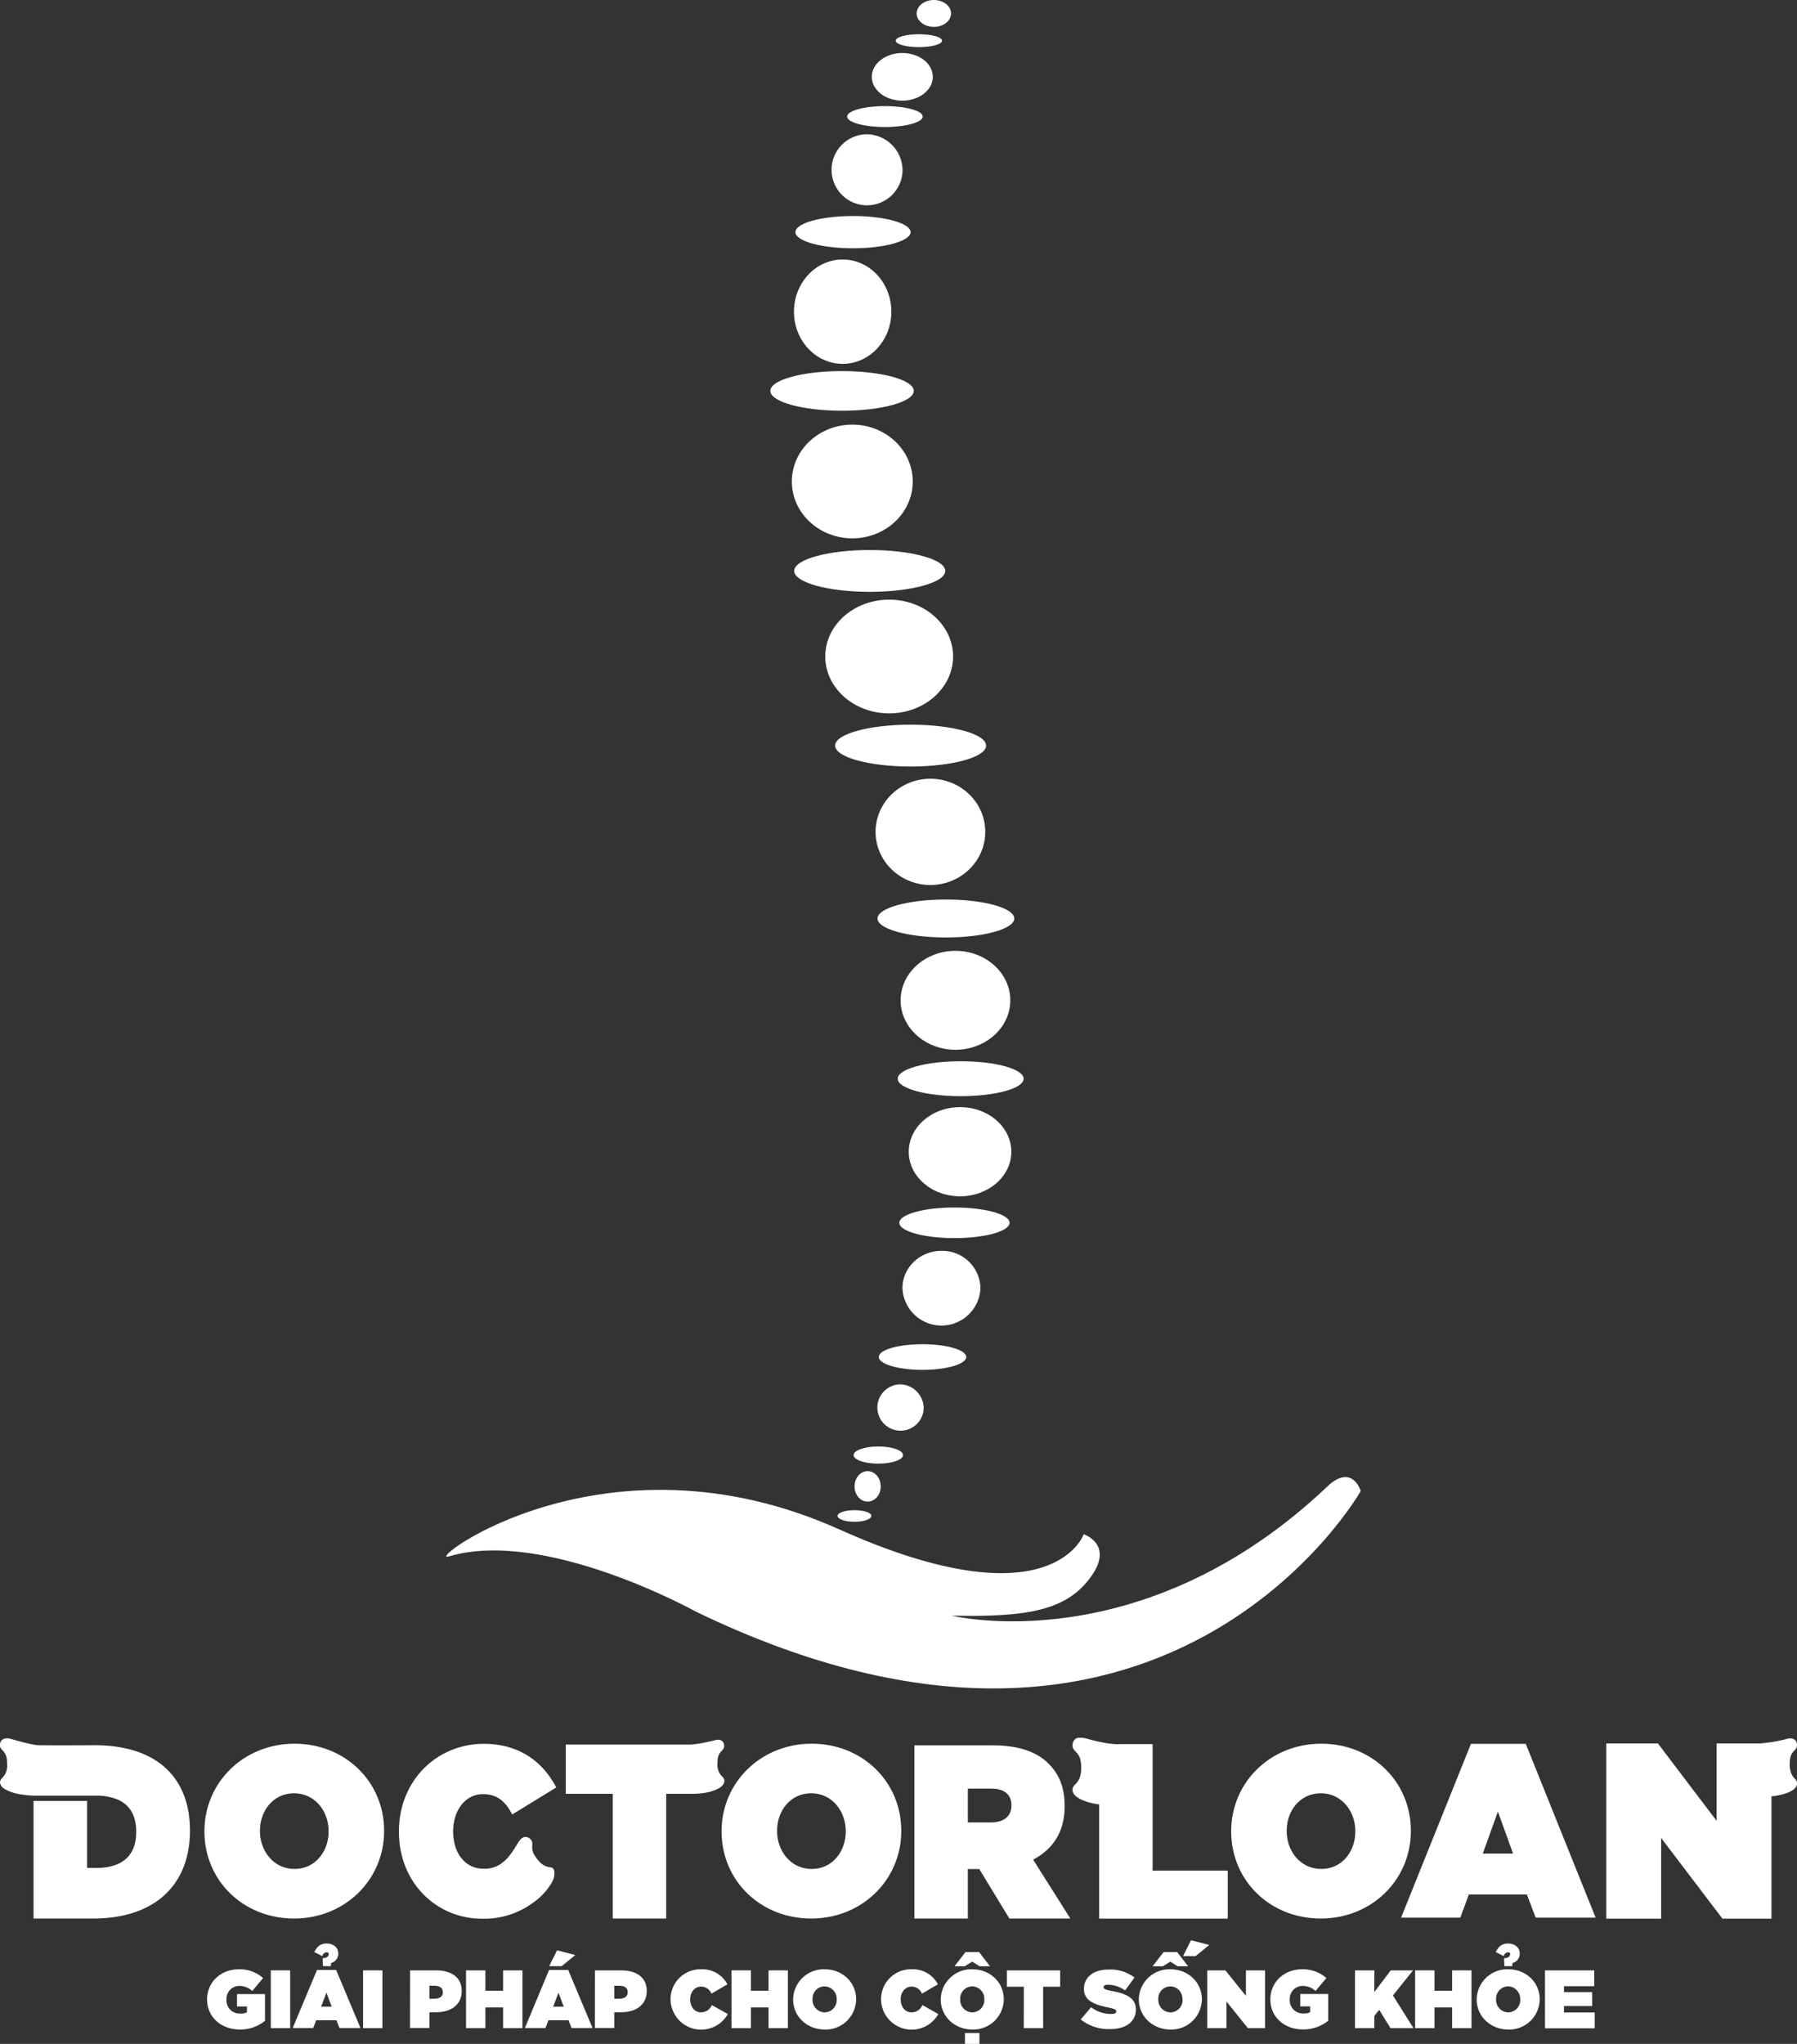 <svg xmlns="http://www.w3.org/2000/svg" viewBox="0 0 557.01 633.4"><rect x="0" y="0" width="557.01" height="633.4" fill="#333333" stroke="none"/><defs><style>.cls-1{fill:#fff;}</style></defs><g id="Layer_2" data-name="Layer 2"><g id="Layer_1-2" data-name="Layer 1"><path class="cls-1" d="M286.3,436.68a7.18,7.18,0,1,1-7.17-7.67A7.44,7.44,0,0,1,286.3,436.68Z"/><path class="cls-1" d="M273,460.63c0,2.61-1.82,4.72-4.07,4.72s-4.05-2.11-4.05-4.72,1.82-4.72,4.05-4.72S273,458,273,460.63Z"/><path class="cls-1" d="M299.51,420.52c0,2.19-6.06,4-13.55,4s-13.56-1.77-13.56-4,6.08-3.95,13.56-3.95S299.51,418.34,299.51,420.52Z"/><path class="cls-1" d="M312.94,378.94c0,2.62-7.66,4.75-17.1,4.75s-17.09-2.13-17.09-4.75,7.65-4.74,17.09-4.74S312.94,376.33,312.94,378.94Z"/><path class="cls-1" d="M317.29,334.3c0,3-8.73,5.4-19.5,5.4s-19.53-2.41-19.53-5.4,8.74-5.42,19.53-5.42S317.29,331.29,317.29,334.3Z"/><path class="cls-1" d="M314.39,284.64c0,3.25-9.5,5.88-21.21,5.88S272,287.89,272,284.64s9.5-5.88,21.23-5.88S314.39,281.39,314.39,284.64Z"/><path class="cls-1" d="M305.66,231.06c0,3.59-10.48,6.48-23.4,6.48s-23.4-2.89-23.4-6.48,10.48-6.49,23.4-6.49S305.66,227.48,305.66,231.06Z"/><path class="cls-1" d="M293,176.93c0,3.58-10.49,6.48-23.41,6.48s-23.41-2.9-23.41-6.48,10.48-6.48,23.41-6.48S293,173.35,293,176.93Z"/><path class="cls-1" d="M283.24,121.13c0,3.4-10,6.16-22.22,6.16s-22.24-2.76-22.24-6.16S248.75,115,261,115,283.24,117.73,283.24,121.13Z"/><path class="cls-1" d="M282.26,71.94c0,2.73-8,5-17.84,5s-17.86-2.22-17.86-5,8-5,17.86-5S282.26,69.21,282.26,71.94Z"/><path class="cls-1" d="M286,36.12c0,1.79-5.23,3.24-11.71,3.24s-11.71-1.45-11.71-3.24,5.24-3.24,11.71-3.24S286,34.33,286,36.12Z"/><path class="cls-1" d="M292,12.61c0,1.09-3.22,2-7.18,2s-7.18-.89-7.18-2,3.21-2,7.18-2S292,11.5,292,12.61Z"/><path class="cls-1" d="M279.91,450.93c0,1.46-3.43,2.65-7.67,2.65s-7.65-1.19-7.65-2.65,3.43-2.67,7.65-2.67S279.91,449.45,279.91,450.93Z"/><path class="cls-1" d="M270.1,469.78c0,1-2.37,1.82-5.24,1.82s-5.24-.81-5.24-1.82S262,468,264.86,468,270.1,468.77,270.1,469.78Z"/><path class="cls-1" d="M303.91,399.18a12.1,12.1,0,0,1-24.18,0c0-6.36,5.42-11.55,12.1-11.55A11.84,11.84,0,0,1,303.91,399.18Z"/><path class="cls-1" d="M313.48,356.93c0,7.62-7.12,13.8-15.91,13.8s-15.89-6.18-15.89-13.8,7.12-13.83,15.89-13.83S313.48,349.28,313.48,356.93Z"/><path class="cls-1" d="M313.16,310c0,8.45-7.63,15.32-17,15.32s-17-6.87-17-15.32,7.63-15.34,17-15.34S313.16,301.54,313.16,310Z"/><path class="cls-1" d="M305.4,257.79c0,9.09-7.63,16.47-17,16.47s-17-7.38-17-16.47,7.62-16.46,17-16.46S305.4,248.7,305.4,257.79Z"/><path class="cls-1" d="M295.42,203.45c0,9.73-8.86,17.62-19.8,17.62s-19.82-7.89-19.82-17.62,8.86-17.62,19.82-17.62S295.42,193.72,295.42,203.45Z"/><path class="cls-1" d="M282.92,149.22c0,9.72-8.39,17.61-18.73,17.61s-18.75-7.89-18.75-17.61,8.4-17.63,18.75-17.63S282.92,139.49,282.92,149.22Z"/><path class="cls-1" d="M276.29,96.59c0,8.92-6.76,16.17-15.1,16.17s-15.09-7.25-15.09-16.17,6.75-16.17,15.09-16.17S276.29,87.66,276.29,96.59Z"/><path class="cls-1" d="M279.75,53a11,11,0,1,1-11-11.38A11.2,11.2,0,0,1,279.75,53Z"/><path class="cls-1" d="M289.15,23.81c0,4.08-4.25,7.39-9.47,7.39s-9.46-3.31-9.46-7.39,4.23-7.38,9.46-7.38S289.15,19.73,289.15,23.81Z"/><path class="cls-1" d="M294.8,4.17c0,2.3-2.39,4.16-5.33,4.16s-5.34-1.86-5.34-4.16S286.52,0,289.47,0,294.8,1.87,294.8,4.17Z"/><path class="cls-1" d="M215.66,499.42c145.19,70.29,206.13-37.35,206.13-37.35s-2.44-8.22-9.73-2C354.25,515.38,295,500.68,295,500.68c23.78.53,36-1.66,43.44-12.46,6.73-9.73-2.52-12.76-2.52-12.76s-9.74,28.11-75.76-1.5c-73-32.77-129.11,10.82-121.08,8.39C168.84,473.41,215.66,499.42,215.66,499.42Z"/><path class="cls-1" d="M64.19,619.62v0c0-5.35,4.22-9.34,9.87-9.34a10.93,10.93,0,0,1,7.49,2.71l-3.35,4a6,6,0,0,0-4-1.56,4,4,0,0,0-4,4.22v.05A4.07,4.07,0,0,0,74.49,624a3.7,3.7,0,0,0,2.05-.41v-1.79H73.47v-3.83h8.67v8.28a12.15,12.15,0,0,1-7.9,2.69C68.64,628.9,64.19,625.17,64.19,619.62Z"/><path class="cls-1" d="M83.94,610.61h6v17.91h-6Z"/><path class="cls-1" d="M98.26,610.49h5.93l7.55,18h-6.5l-.94-2.41H98l-.92,2.41H90.72Zm1.74-3.63c1.12-.08,1.89-.41,1.89-1.41,0-.08-.1-.46-.71-.44a1.55,1.55,0,0,0-1.28,1.18l-2.48-1.25c1.15-2.33,2.55-2.64,3.88-2.64,2,0,3.56,1.21,3.56,3.12a2.93,2.93,0,0,1-2.2,2.89l-.15,1H100.1Zm2.81,15-1.63-4.35-1.64,4.35Z"/><path class="cls-1" d="M112.54,610.61h6v17.91h-6Z"/><path class="cls-1" d="M127.12,610.61h8c4.76,0,8,2.13,8,6.37v0c0,4.33-3.3,6.63-8.14,6.63H133.1v4.86h-6Zm7.59,8.78c1.54,0,2.56-.67,2.56-2v0c0-1.31-.92-2-2.53-2H133.1v4Z"/><path class="cls-1" d="M144.46,610.61h6v6.32h5.48v-6.32h6v17.91h-6V622.1h-5.48v6.42h-6Z"/><path class="cls-1" d="M170.19,610.49h5.94l7.54,18h-6.5l-.94-2.41H170l-.92,2.41h-6.39Zm2.48-6.09,5.65,1.46-4.22,3.45h-3.88Zm2.07,17.47-1.63-4.35-1.64,4.35Z"/><path class="cls-1" d="M184.42,610.61h8.05c4.76,0,8,2.13,8,6.37v0c0,4.33-3.3,6.63-8.14,6.63H190.4v4.86h-6Zm7.59,8.78c1.54,0,2.56-.67,2.56-2v0c0-1.31-.92-2-2.53-2H190.4v4Z"/><path class="cls-1" d="M207.85,619.62v0a9.25,9.25,0,0,1,9.51-9.34,8.75,8.75,0,0,1,8.11,4.66l-4.94,2.89a3.46,3.46,0,0,0-3.25-2.18c-2,0-3.35,1.77-3.35,3.91v.06c0,2.32,1.39,4,3.35,4a3.64,3.64,0,0,0,3.38-2.25l4.94,2.79a9.49,9.49,0,0,1-17.75-4.45Z"/><path class="cls-1" d="M226.75,610.61h6v6.32h5.47v-6.32h6v17.91h-6V622.1h-5.47v6.42h-6Z"/><path class="cls-1" d="M245.84,619.62v0a9.48,9.48,0,0,1,9.79-9.34c5.52,0,9.74,4.07,9.74,9.28v.06a9.47,9.47,0,0,1-9.79,9.33C250.05,628.9,245.84,624.83,245.84,619.62Zm13.5,0v0a3.84,3.84,0,0,0-3.76-4.05,3.78,3.78,0,0,0-3.71,4v.06a3.83,3.83,0,0,0,3.76,4A3.78,3.78,0,0,0,259.34,619.62Z"/><path class="cls-1" d="M273.1,619.62v0a9.25,9.25,0,0,1,9.52-9.34,8.73,8.73,0,0,1,8.1,4.66l-4.93,2.89a3.46,3.46,0,0,0-3.25-2.18c-2,0-3.35,1.77-3.35,3.91v.06c0,2.32,1.38,4,3.35,4a3.65,3.65,0,0,0,3.38-2.25l4.93,2.79a9.49,9.49,0,0,1-17.75-4.45Z"/><path class="cls-1" d="M291.6,619.62v0a9.48,9.48,0,0,1,9.79-9.34c5.53,0,9.75,4.07,9.75,9.28v.06a9.48,9.48,0,0,1-9.8,9.33C295.82,628.9,291.6,624.83,291.6,619.62Zm7.67-14.68h4.2l3.4,4.4h-3.25l-2.28-1.44-2.27,1.44h-3.2Zm5.83,14.68v0a3.84,3.84,0,0,0-3.76-4.05,3.79,3.79,0,0,0-3.71,4v.06a3.83,3.83,0,0,0,3.76,4A3.78,3.78,0,0,0,305.1,619.62Zm-6,10.41h4.5v3.37h-4.5Z"/><path class="cls-1" d="M317.36,615.68h-5.27v-5.07h16.52v5.07h-5.27v12.84h-6Z"/><path class="cls-1" d="M335,625.83l3.2-3.81a10,10,0,0,0,6.27,2.1c1.1,0,1.53-.28,1.53-.77v-.05c0-.51-.56-.79-2.48-1.18-4-.82-7.54-2-7.54-5.75v0c0-3.4,2.68-6,7.59-6a12.32,12.32,0,0,1,8.08,2.46l-2.91,4a9.46,9.46,0,0,0-5.37-1.77c-.9,0-1.31.31-1.31.75v0c0,.48.46.81,2.38,1.15,4.58.82,7.65,2.2,7.65,5.78v0c0,3.76-3.1,6.06-7.9,6.06A13.68,13.68,0,0,1,335,625.83Z"/><path class="cls-1" d="M353,619.62v0a9.48,9.48,0,0,1,9.8-9.34c5.52,0,9.74,4.07,9.74,9.28v.06a9.47,9.47,0,0,1-9.79,9.33C357.26,628.9,353,624.83,353,619.62Zm7.68-14.68h4.19l3.4,4.4h-3.25l-2.27-1.44-2.28,1.44h-3.2Zm5.83,14.68v0a3.84,3.84,0,0,0-3.76-4.05,3.78,3.78,0,0,0-3.71,4v.06a3.83,3.83,0,0,0,3.76,4A3.79,3.79,0,0,0,366.55,619.62Zm2.66-18.34,5.65,1.46-4.22,3.45h-3.89Z"/><path class="cls-1" d="M374.22,610.61h5.6l6.37,7.91v-7.91h5.94v17.91h-5.32l-6.65-8.26v8.26h-5.94Z"/><path class="cls-1" d="M393.77,619.62v0c0-5.35,4.22-9.34,9.87-9.34a10.93,10.93,0,0,1,7.49,2.71l-3.35,4a6,6,0,0,0-4-1.56,4,4,0,0,0-4,4.22v.05a4.07,4.07,0,0,0,4.27,4.27,3.7,3.7,0,0,0,2.05-.41v-1.79h-3.07v-3.83h8.67v8.28a12.15,12.15,0,0,1-7.9,2.69C398.22,628.9,393.77,625.17,393.77,619.62Z"/><path class="cls-1" d="M420,610.61h6v6.71l5.09-6.71H438l-6.24,7.78,6.37,10.13H431l-3.5-5.68L426,624.71v3.81h-6Z"/><path class="cls-1" d="M438.64,610.61h6v6.32h5.47v-6.32h6v17.91h-6V622.1h-5.47v6.42h-6Z"/><path class="cls-1" d="M457.72,619.62v0a9.48,9.48,0,0,1,9.79-9.34c5.53,0,9.75,4.07,9.75,9.28v.06a9.48,9.48,0,0,1-9.8,9.33C461.94,628.9,457.72,624.83,457.72,619.62Zm8.49-12.76c1.12-.08,1.89-.41,1.89-1.41,0-.08-.1-.46-.71-.44a1.55,1.55,0,0,0-1.28,1.18l-2.48-1.25c1.15-2.33,2.55-2.64,3.88-2.64,2,0,3.56,1.21,3.56,3.12a2.93,2.93,0,0,1-2.2,2.89l-.15,1h-2.41Zm5,12.76v0a3.84,3.84,0,0,0-3.76-4.05,3.79,3.79,0,0,0-3.71,4v.06a3.83,3.83,0,0,0,3.76,4A3.78,3.78,0,0,0,471.22,619.62Z"/><path class="cls-1" d="M478.9,610.61h15.27v4.91h-9.39v1.82h8.75v4.32h-8.75v2h9.52v4.91H478.9Z"/><path class="cls-1" d="M91.29,540.37c-15.75,0-27.92,12-27.92,27.09v.15c0,15.14,12,26.94,27.77,26.94s27.92-12,27.92-27.09v-.15C119.06,552.17,107,540.37,91.29,540.37Zm10.57,27.24c0,6.08-4.09,11.58-10.57,11.58s-10.72-5.57-10.72-11.73v-.15c0-6.09,4.08-11.58,10.57-11.58s10.72,5.57,10.72,11.73Z"/><path class="cls-1" d="M251.59,540.37c-15.75,0-27.92,12-27.92,27.09v.15c0,15.14,12,26.94,27.77,26.94s27.92-12,27.92-27.09v-.15C279.36,552.17,267.33,540.37,251.59,540.37Zm10.57,27.24c0,6.08-4.09,11.58-10.57,11.58s-10.72-5.57-10.72-11.73v-.15c0-6.09,4.08-11.58,10.57-11.58s10.72,5.57,10.72,11.73Z"/><path class="cls-1" d="M437.32,567.31c0-15.14-12-26.94-27.78-26.94s-27.91,12-27.91,27.09v.15c0,15.14,12,26.94,27.77,26.94s27.92-12,27.92-27.09Zm-17.21.3c0,6.08-4.08,11.58-10.57,11.58s-10.71-5.57-10.71-11.73v-.15c0-6.09,4.08-11.58,10.57-11.58s10.71,5.57,10.71,11.73Z"/><path class="cls-1" d="M320.24,576.3c6-3.14,9.76-8.51,9.76-16.4v-.16c0-5.52-1.48-9.43-4.52-12.72-3.47-3.76-9-6.14-17.84-6.14h-24.2v53.67H300V579.22h3.54l9.34,15.33h18.89Zm-6.73-16.73c0,3.3-2.4,5.21-6.37,5.21H300v-10.5h7.22c3.89,0,6.29,1.69,6.29,5.14Z"/><path class="cls-1" d="M149.76,556c4.53,0,7.08,2.53,9,6.31l13.66-8.38c-4.18-8-11.47-13.51-22.44-13.51-14.79,0-26.32,11.58-26.32,27.09v.15c0,16.1,11.95,26.94,25.68,26.94a25.51,25.51,0,0,0,15.42-4.62c.22-.16.46-.31.67-.48a19.51,19.51,0,0,0,5.49-5.91,5.64,5.64,0,0,0,.91-3.6,1.77,1.77,0,0,0-.46-1,1.41,1.41,0,0,0-.23-.18,1.89,1.89,0,0,0-.38-.12,5.2,5.2,0,0,1-3.58-1.79c-.19-.2-.38-.4-.58-.65a10.41,10.41,0,0,1-1.21-1.84c-.08-.17-.14-.33-.2-.48a4.23,4.23,0,0,1-.22-1.26c0-.09,0-.18,0-.27s0-.21,0-.36a5.5,5.5,0,0,0,0-1.07,1.89,1.89,0,0,0-.55-1,2.3,2.3,0,0,0-.77-.55,1.89,1.89,0,0,0-1.32-.06,3.37,3.37,0,0,0-1.46,1.25c-3.08,5.09-3.8,5.52-5.43,6.86a8.77,8.77,0,0,1-5.71,1.63c-5.45,0-9.27-4.75-9.27-11.5v-.15C140.49,561.08,144.17,556,149.76,556Z"/><path class="cls-1" d="M29.37,540.85s-12.35.06-17.27,0h0c-.82,0-2.86-.26-8.86-2a3.63,3.63,0,0,0-2,0,1.87,1.87,0,0,0-1,.85,2.4,2.4,0,0,0-.26.89,1.87,1.87,0,0,0,.22,1.14,7.44,7.44,0,0,0,.93,1.06c.52.75,1.08,1.34,1.08,4a5.29,5.29,0,0,1-1.72,4.39A1.79,1.79,0,0,0,0,552.3a2.58,2.58,0,0,0,1.36,2.05A13.15,13.15,0,0,0,6,556a31.22,31.22,0,0,0,5.05.48H27l2.76,0a16.63,16.63,0,0,1,6.83,1.25c3.57,1.6,5.63,4.8,5.63,9.87v.15c0,7.75-4.82,11.13-12.46,11.13H27V558.1H10.4v36.45H28.8c20,0,30.08-11.2,30.08-27.16v-.15C58.88,551.28,49,540.85,29.37,540.85Z"/><path class="cls-1" d="M224.54,551.86a1.65,1.65,0,0,0-.5-1.12,5,5,0,0,1-1.65-4.12c0-2.45.5-3,1-3.7a7.22,7.22,0,0,0,.86-1,1.67,1.67,0,0,0,.2-1.07,2,2,0,0,0-.25-.84,1.75,1.75,0,0,0-.93-.78,2.54,2.54,0,0,0-1.32,0c-.15,0-.3.06-.47.11-.94.22-1.77.4-2.52.56a37.6,37.6,0,0,1-4.65.74l-1.25,0H175.36v15.25h14.58v38.66H206.5V555.89h6.66s.59,0,1.44,0a23.73,23.73,0,0,0,4.36-.37,13.9,13.9,0,0,0,2.59-.75C223.26,554.13,224.55,553.13,224.54,551.86Z"/><path class="cls-1" d="M556.82,551.86a2.54,2.54,0,0,0-.33-.5,5,5,0,0,1-1.41-2.22,7.39,7.39,0,0,1-.33-2.28c0-2.67.57-3.27,1.09-4a6.78,6.78,0,0,0,.94-1.09,1.92,1.92,0,0,0,.22-1.16,2.33,2.33,0,0,0-.26-.91,1.88,1.88,0,0,0-1-.87,3.23,3.23,0,0,0-1.91.07,49.45,49.45,0,0,1-8.29,1.39H532.1v24l-18.2-24h-16v54.3h17v-25l19,25h15.2v-37.9c.61-.07,1.23-.15,1.86-.27,3.05-.56,6.09-1.76,6.09-3.79A1.62,1.62,0,0,0,556.82,551.86Z"/><path class="cls-1" d="M357.27,540.5H347v0c-.09,0-2.77.35-9.89-1.63a7.57,7.57,0,0,0-3.16-.3,2.29,2.29,0,0,0-1.18,1,2.88,2.88,0,0,0-.31,1.06,2.23,2.23,0,0,0,.26,1.36,9.38,9.38,0,0,0,1.12,1.27c.63.89,1.3,1.59,1.3,4.7,0,3.59-1.64,4.78-2.07,5.24a2.09,2.09,0,0,0-.62,1.43c0,1.24,1,2.2,2.46,2.94a18.38,18.38,0,0,0,4.8,1.47l1,.16v.31h0v35.06h39.85V579.7H357.27Z"/><path class="cls-1" d="M455.94,540.42h17l21.65,53.86H476l-2.71-7.18h-18l-2.64,7.18H434.29Zm13.06,34-4.7-13-4.69,13Z"/></g></g></svg>